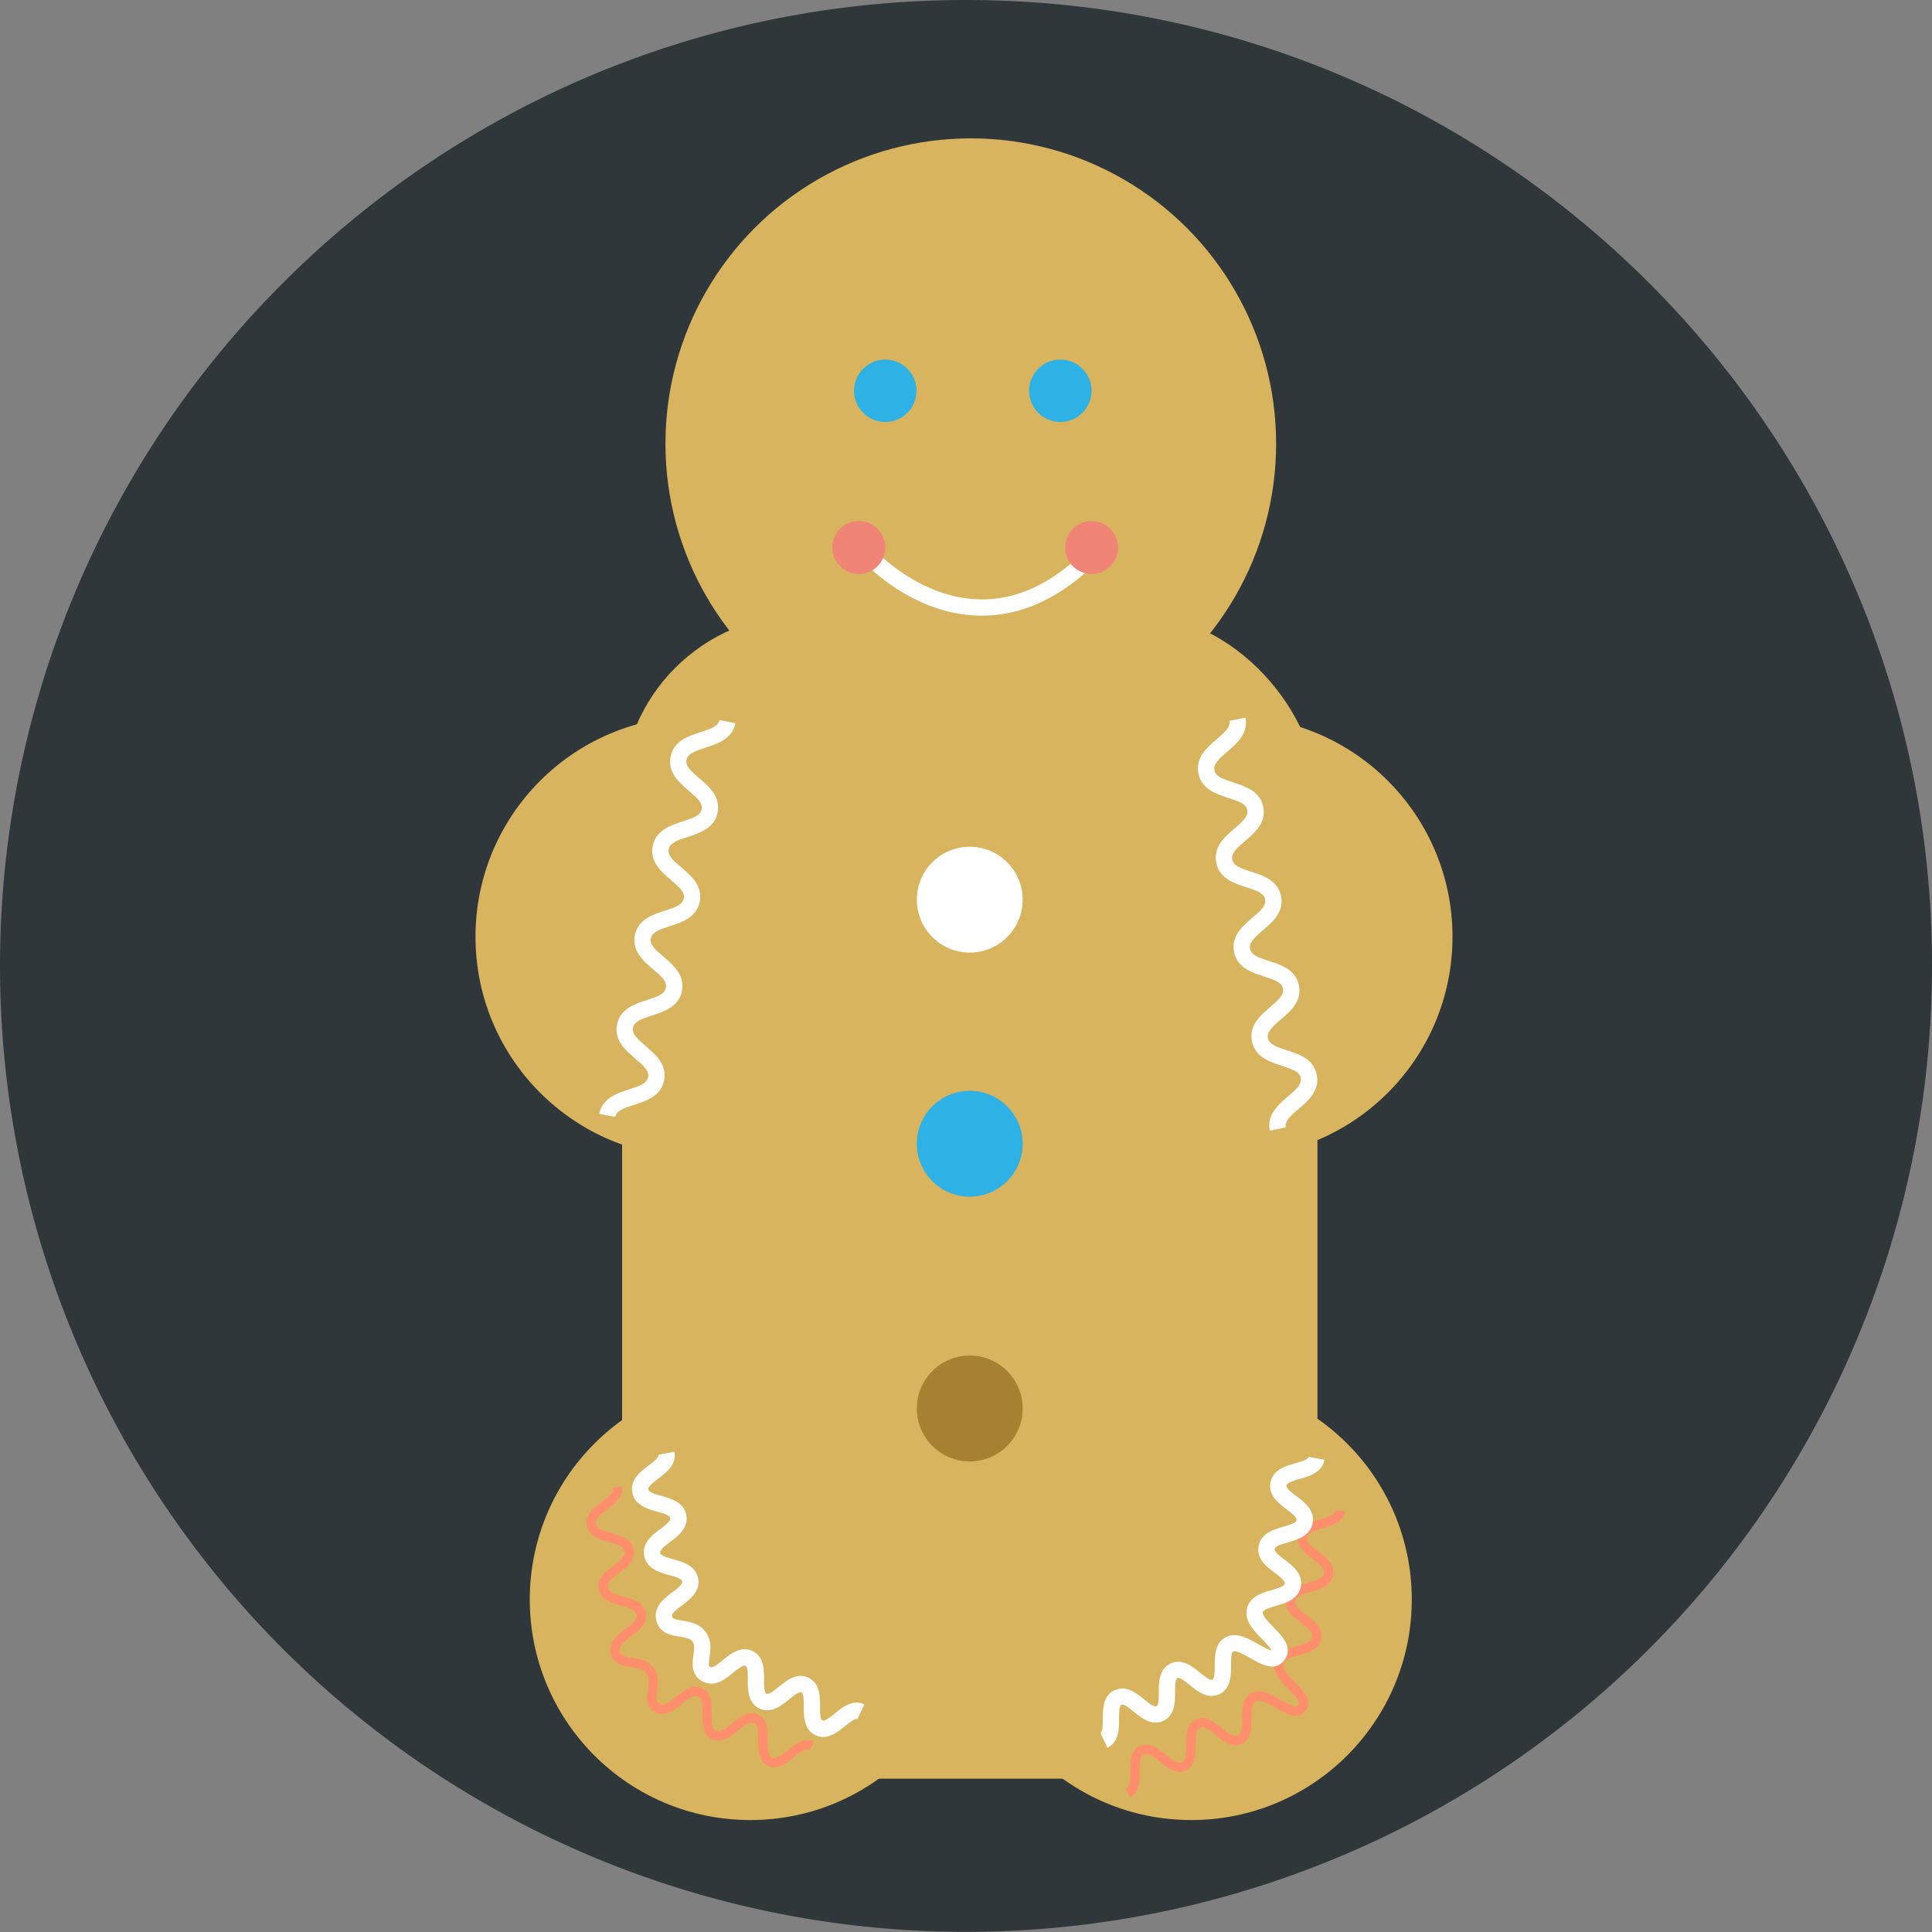<svg xmlns="http://www.w3.org/2000/svg" viewBox="0 0 900 900"><rect x="0" y="0" width="900" height="900" fill="#808080" stroke="none"/><defs><style>.cls-1{fill:#2f373a;}.cls-2{fill:#d8b45e;}.cls-3{fill:#2eb1e5;}.cls-4{fill:#fff;}.cls-5{fill:#f08477;}.cls-6{fill:#a78031;}.cls-7{fill:none;stroke:#ff8e6c;stroke-miterlimit:10;stroke-width:4.32px;}</style></defs><title>8</title><g id="Layer_2" data-name="Layer 2"><g id="Zenzero"><path class="cls-1" d="M900,450A450,450,0,1,1,79.1,195.12C160.24,77.27,296.1,0,450,0S739.76,77.27,820.9,195.12A447.93,447.93,0,0,1,900,450Z"/><circle class="cls-2" cx="452.23" cy="206.69" r="142.24"/><rect class="cls-2" x="289.79" y="286.35" width="323.93" height="542.22" rx="84.5" ry="84.5"/><circle class="cls-2" cx="324.22" cy="436.39" r="102.72"/><circle class="cls-2" cx="349.51" cy="745.13" r="102.72"/><circle class="cls-2" cx="554.94" cy="745.13" r="102.72"/><circle class="cls-2" cx="573.91" cy="436.39" r="102.72"/><circle class="cls-3" cx="412.4" cy="182.04" r="14.54"/><circle class="cls-3" cx="493.95" cy="182.04" r="14.54"/><path class="cls-4" d="M457.46,286.8l-1.54,0c-31.23-.76-53-24.38-53.92-25.39l5.62-5.1c.2.22,20.6,22.26,48.56,22.91,17.26.43,33.95-7.35,49.63-23l5.36,5.36C494.4,278.31,476.33,286.8,457.46,286.8Z"/><circle class="cls-5" cx="400.07" cy="255.05" r="12.33"/><circle class="cls-5" cx="508.49" cy="255.05" r="12.33"/><circle class="cls-4" cx="451.75" cy="419.1" r="24.65"/><circle class="cls-3" cx="451.75" cy="532.8" r="24.65"/><circle class="cls-6" cx="451.75" cy="656.13" r="24.65"/><path class="cls-4" d="M286.58,520.34l-7.44-1.49c1.48-7.38,8.39-9.61,13.94-11.4,5.1-1.64,8.25-2.8,8.83-5.67s-1.89-5.16-6-8.64c-4.43-3.79-9.94-8.52-8.46-15.9s8.39-9.61,13.94-11.4c5.1-1.64,8.25-2.8,8.83-5.67s-1.89-5.15-6-8.64c-4.43-3.79-9.94-8.51-8.46-15.89s8.39-9.61,13.94-11.4c5.1-1.64,8.25-2.8,8.83-5.67s-1.89-5.15-6-8.63c-4.43-3.79-9.94-8.51-8.46-15.89s8.39-9.6,13.94-11.39c5.1-1.64,8.25-2.79,8.83-5.66s-1.89-5.15-6-8.64c-4.43-3.79-9.94-8.51-8.46-15.89s8.39-9.61,13.94-11.39c5.1-1.64,8.25-2.8,8.83-5.67l7.44,1.49c-1.48,7.38-8.39,9.61-13.94,11.39-5.1,1.64-8.25,2.8-8.83,5.67s1.89,5.15,6,8.64c4.43,3.79,9.94,8.51,8.46,15.89s-8.39,9.6-13.94,11.39c-5.1,1.64-8.25,2.79-8.83,5.67s1.89,5.15,6,8.63c4.43,3.79,9.94,8.51,8.46,15.89s-8.39,9.61-13.94,11.39c-5.1,1.64-8.25,2.8-8.83,5.67s1.89,5.16,6,8.64c4.43,3.79,9.94,8.51,8.46,15.89s-8.39,9.61-13.94,11.4c-5.1,1.64-8.25,2.8-8.83,5.67s1.89,5.16,6,8.65c4.43,3.79,9.94,8.52,8.46,15.9s-8.39,9.61-13.94,11.4C290.31,516.31,287.16,517.46,286.58,520.34Z"/><path class="cls-4" d="M591.5,526.69c-1.48-7.38,4-12.11,8.46-15.9,4.07-3.49,6.53-5.77,6-8.64s-3.73-4-8.83-5.67c-5.55-1.79-12.46-4-13.94-11.41s4-12.1,8.46-15.89c4.07-3.48,6.53-5.76,6-8.64s-3.73-4-8.83-5.67c-5.55-1.79-12.46-4-13.94-11.4s4-12.1,8.46-15.89c4.07-3.48,6.53-5.76,6-8.64s-3.73-4-8.83-5.66c-5.55-1.79-12.46-4-13.94-11.39s4-12.1,8.46-15.89c4.07-3.48,6.53-5.76,6-8.63s-3.73-4-8.83-5.67c-5.55-1.79-12.46-4-13.94-11.4s4-12.1,8.46-15.89c4.07-3.48,6.53-5.76,6-8.63l7.44-1.49c1.48,7.38-4,12.1-8.46,15.89-4.07,3.48-6.53,5.76-6,8.64s3.73,4,8.83,5.67c5.55,1.79,12.46,4,13.94,11.39s-4,12.1-8.46,15.89c-4.07,3.48-6.53,5.76-6,8.63s3.73,4,8.83,5.67c5.55,1.79,12.46,4,13.94,11.39s-4,12.1-8.46,15.89c-4.07,3.48-6.53,5.76-6,8.64s3.73,4,8.83,5.67c5.55,1.79,12.46,4,13.94,11.4s-4,12.1-8.46,15.89c-4.07,3.48-6.53,5.76-6,8.64s3.73,4,8.83,5.68c5.55,1.79,12.46,4,13.94,11.4s-4,12.11-8.46,15.9c-4.07,3.49-6.54,5.77-6,8.65Z"/><path class="cls-7" d="M287.61,692.68c1.38,7.39-13.53,10.18-12.15,17.57s16.3,4.6,17.68,12S279.6,732.42,281,739.81s16.3,4.6,17.68,12S285.14,762,286.52,769.39s11.76,2.82,16.29,8.83c4.34,5.77-2.81,14.51,3.71,17.62s13-10.59,19.56-7.49,0,16.8,6.5,19.9,13-10.59,19.56-7.49,0,16.81,6.52,19.91,13-10.59,19.57-7.48"/><path class="cls-7" d="M624.45,703.79c-1.38,7.39-16.3,4.6-17.68,12s13.53,10.18,12.15,17.57-16.3,4.6-17.68,12,13.53,10.18,12.15,17.57-16.3,4.61-17.68,12,15.28,14.73,10.75,20.75c-4.34,5.77-15.84-8.31-22.36-5.2s0,16.8-6.51,19.91-13-10.6-19.55-7.49,0,16.8-6.52,19.91-13-10.59-19.57-7.48,0,16.81-6.52,19.91"/><path class="cls-4" d="M383.47,809.15a8.32,8.32,0,0,1-3.62-.84c-5.42-2.58-5.42-8.82-5.42-13.38,0-2.68,0-6-1.1-6.53s-3.68,1.58-5.76,3.26c-3.54,2.87-8.38,6.81-13.8,4.22s-5.42-8.82-5.41-13.38c0-2.67,0-6-1.09-6.52s-3.68,1.58-5.76,3.26c-3.54,2.87-8.38,6.81-13.8,4.23-6-2.86-5.22-8.66-4.7-12.5.41-3,.59-4.94-.41-6.26s-3-1.84-6.11-2.31c-3.84-.59-9.63-1.49-10.87-8.1-1.12-6,3.87-9.77,7.52-12.52,2.29-1.72,4.89-3.68,4.63-5.06s-3.38-2.27-6.14-3c-4.39-1.24-10.41-2.94-11.54-8.95s3.87-9.77,7.52-12.52c2.29-1.72,4.88-3.68,4.63-5.06s-3.38-2.27-6.14-3c-4.39-1.24-10.41-2.94-11.54-8.95s3.87-9.77,7.52-12.51c2.29-1.72,4.88-3.67,4.63-5.05l7.46-1.4c1.12,6-3.87,9.77-7.52,12.51-2.29,1.72-4.88,3.67-4.63,5.05s3.38,2.27,6.14,3c4.39,1.24,10.41,2.94,11.54,8.95s-3.87,9.77-7.52,12.52c-2.29,1.72-4.88,3.68-4.63,5.06s3.38,2.27,6.14,3c4.39,1.24,10.41,2.94,11.54,8.95s-3.87,9.77-7.52,12.52c-2.29,1.72-4.89,3.68-4.63,5.06.19,1,.45,1.37,4.57,2,3.37.52,8,1.24,11,5.25s2.32,8.5,1.87,11.84c-.56,4.15-.25,4.3.44,4.63,1.09.53,3.68-1.58,5.76-3.27,3.54-2.87,8.38-6.81,13.8-4.22s5.42,8.82,5.42,13.38c0,2.67,0,6,1.09,6.52s3.68-1.58,5.76-3.26c3.54-2.87,8.38-6.81,13.8-4.22s5.42,8.83,5.42,13.38c0,2.68,0,6,1.1,6.53s3.69-1.58,5.77-3.26c3.54-2.87,8.38-6.81,13.81-4.22l-3.26,6.85c-1.1-.52-3.69,1.58-5.76,3.26C390.93,806.3,387.42,809.15,383.47,809.15Z"/><path class="cls-4" d="M515.88,814.15l-3.26-6.85c1.1-.52,1.1-3.86,1.1-6.53,0-4.56,0-10.8,5.42-13.38s10.27,1.35,13.81,4.22c2.08,1.69,4.67,3.79,5.76,3.26s1.1-3.85,1.1-6.53c0-4.56,0-10.8,5.42-13.38s10.26,1.35,13.8,4.23c2.07,1.69,4.65,3.79,5.75,3.27s1.09-3.85,1.09-6.53c0-4.56,0-10.8,5.42-13.38,4.9-2.33,10.21.71,14.9,3.39,1.81,1,4.74,2.71,6,2.85-.24-1.13-2.88-3.83-4.32-5.3-3.8-3.88-8.11-8.28-7.09-13.75,1.12-6,7.14-7.71,11.54-9,2.76-.78,5.88-1.66,6.14-3s-2.34-3.33-4.63-5.05c-3.65-2.75-8.65-6.5-7.52-12.51s7.14-7.71,11.54-9c2.76-.78,5.88-1.66,6.14-3s-2.34-3.33-4.63-5.06c-3.65-2.74-8.65-6.5-7.52-12.51s7.14-7.71,11.54-8.95c2.76-.78,5.88-1.66,6.14-3L617,680c-1.12,6-7.14,7.71-11.54,8.95-2.76.78-5.88,1.66-6.14,3s2.34,3.33,4.63,5.06c3.65,2.74,8.65,6.5,7.52,12.51s-7.14,7.71-11.54,9c-2.76.78-5.88,1.66-6.14,3s2.34,3.33,4.63,5.05c3.65,2.75,8.65,6.5,7.52,12.51s-7.14,7.71-11.54,9c-2.76.78-5.88,1.66-6.14,3-.3,1.58,2.92,4.87,5.05,7,3.94,4,9.33,9.53,5,15.28s-11,1.87-15.88-.93c-2.46-1.4-6.55-3.74-7.88-3.13-1.1.52-1.09,3.85-1.09,6.53,0,4.56,0,10.8-5.42,13.38s-10.26-1.35-13.8-4.23c-2.08-1.69-4.67-3.8-5.75-3.27s-1.1,3.85-1.1,6.53c0,4.56,0,10.8-5.42,13.38s-10.27-1.35-13.81-4.22c-2.08-1.69-4.66-3.78-5.76-3.26s-1.1,3.85-1.1,6.53C521.3,805.32,521.3,811.57,515.88,814.15Z"/></g></g></svg>